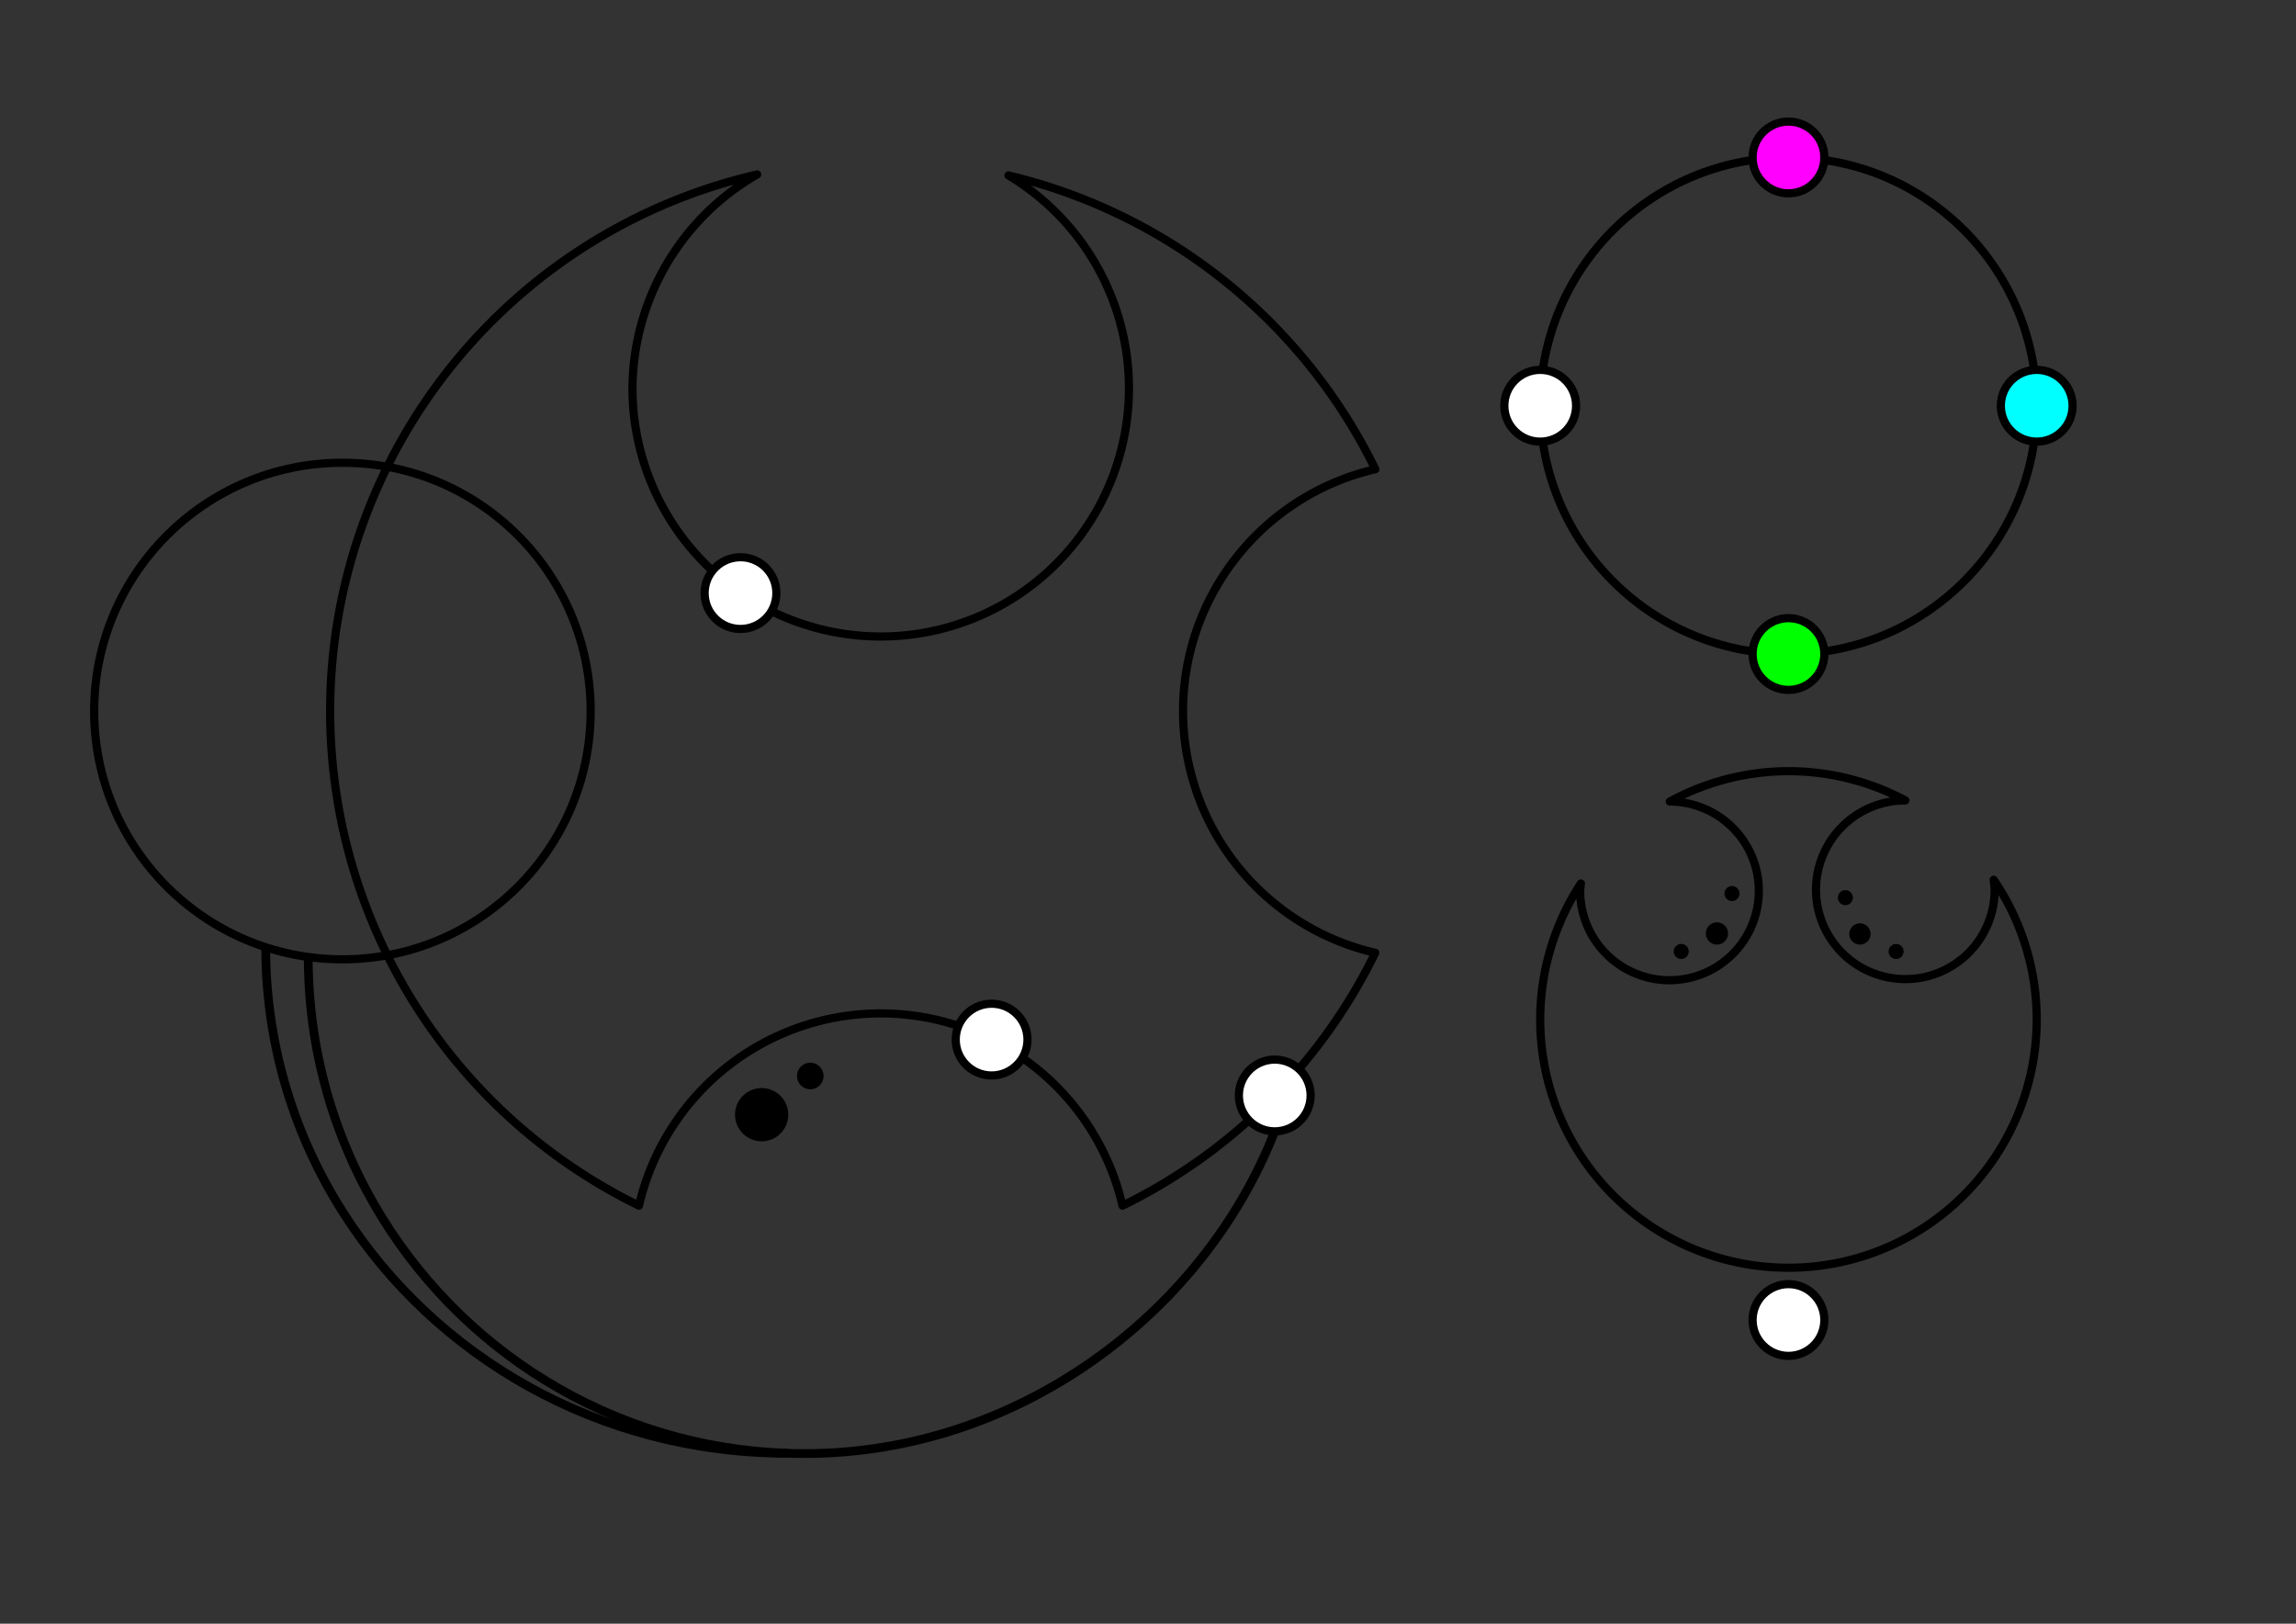 <?xml version="1.0" encoding="UTF-8" standalone="no"?>
<!-- Created with Inkscape (http://www.inkscape.org/) -->

<svg
   width="297mm"
   height="210mm"
   viewBox="0 0 297 210"
   version="1.1"
   id="svg5"
   inkscape:version="1.1 (c68e22c387, 2021-05-23)"
   sodipodi:docname="drawing.svg"
   xmlns:inkscape="http://www.inkscape.org/namespaces/inkscape"
   xmlns:sodipodi="http://sodipodi.sourceforge.net/DTD/sodipodi-0.dtd"
   xmlns="http://www.w3.org/2000/svg"
   xmlns:svg="http://www.w3.org/2000/svg">
  <rect x="0" y="0" width="297" height="210" fill="#333333" stroke="none"/>
  <sodipodi:namedview
     id="namedview7"
     pagecolor="#ffffff"
     bordercolor="#666666"
     borderopacity="1.0"
     inkscape:pageshadow="2"
     inkscape:pageopacity="0.0"
     inkscape:pagecheckerboard="0"
     inkscape:document-units="mm"
     showgrid="false"
     objecttolerance="10"
     inkscape:snap-perpendicular="false"
     inkscape:snap-tangential="false"
     guidetolerance="10"
     inkscape:object-paths="true"
     inkscape:snap-intersection-paths="true"
     inkscape:snap-smooth-nodes="true"
     inkscape:snap-midpoints="true"
     inkscape:snap-center="true"
     inkscape:snap-others="true"
     inkscape:snap-object-midpoints="true"
     inkscape:snap-text-baseline="true"
     inkscape:snap-page="true"
     gridtolerance="10"
     inkscape:zoom="1.0410112"
     inkscape:cx="466.37346"
     inkscape:cy="521.12792"
     inkscape:window-width="1920"
     inkscape:window-height="1017"
     inkscape:window-x="-8"
     inkscape:window-y="-8"
     inkscape:window-maximized="1"
     inkscape:current-layer="layer1"
     units="mm" />
  <defs
     id="defs2">
    <inkscape:path-effect
       effect="skeletal"
       id="path-effect10676"
       is_visible="true"
       lpeversion="1"
       pattern="m -8.3,144.562 c 0,-1.003 2.555,-1.816 5.702,-1.816 3.148,0 5.702,0.814 5.702,1.816 0,1.003 -2.555,1.816 -5.702,1.816 -3.148,0 -5.702,-0.814 -5.702,-1.816 z"
       copytype="single_stretched"
       prop_scale="1"
       scale_y_rel="false"
       spacing="0"
       normal_offset="0"
       tang_offset="0"
       prop_units="false"
       vertical_pattern="false"
       hide_knot="false"
       fuse_tolerance="0" />
  </defs>
  <g
     inkscape:label="Layer 1"
     inkscape:groupmode="layer"
     id="layer1">
    <path
       id="path1026"
       style="fill:#ff0000;fill-opacity:0;stroke:#000000;stroke-width:1.058;stroke-linecap:round;stroke-linejoin:round;stroke-miterlimit:4;stroke-dasharray:none;stroke-opacity:1"
       d="m 97.944,22.562 a 71.22,71.22 0 0 0 -55.238,69.399 71.22,71.22 0 0 0 39.948,63.971 32.113,32.113 0 0 1 31.271,-24.864 32.113,32.113 0 0 1 31.275,24.863 71.22,71.22 0 0 0 32.697,-32.699 32.113,32.113 0 0 1 -24.864,-31.271 32.113,32.113 0 0 1 24.872,-31.275 71.22,71.22 0 0 0 -47.451,-37.999 32.113,32.113 0 0 1 15.584,27.521 A 32.113,32.113 0 0 1 113.926,82.32 32.113,32.113 0 0 1 81.813,50.208 32.113,32.113 0 0 1 97.944,22.562 Z" />
    <circle
       style="fill:#ff0000;fill-opacity:0;fill-rule:evenodd;stroke:#000000;stroke-width:1.058;stroke-miterlimit:4;stroke-dasharray:none;stroke-opacity:1"
       id="path33-0-0-2-1-3"
       cx="44.293"
       cy="91.961"
       r="32.113" />
    <circle
       style="fill:#ff0000;fill-opacity:0;fill-rule:evenodd;stroke:#000000;stroke-width:1.058;stroke-miterlimit:4;stroke-dasharray:none;stroke-opacity:1"
       id="path33-0-0-2-1-3-8"
       cx="231.348"
       cy="52.477"
       r="32.113" />
    <path
       id="path33-0-0-2-1-3-8-6"
       style="fill:#ff0000;fill-opacity:0;fill-rule:evenodd;stroke:#000000;stroke-width:1.058;stroke-linecap:round;stroke-linejoin:round;stroke-miterlimit:4;stroke-dasharray:none;stroke-opacity:1"
       d="m 231.348,99.739 a 32.113,32.113 0 0 0 -15.349,3.928 11.556,11.556 0 0 1 11.516,11.554 11.556,11.556 0 0 1 -11.556,11.555 11.556,11.556 0 0 1 -11.555,-11.555 11.556,11.556 0 0 1 0.094,-0.955 32.113,32.113 0 0 0 -5.263,17.585 32.113,32.113 0 0 0 32.113,32.112 32.113,32.113 0 0 0 32.112,-32.112 32.113,32.113 0 0 0 -5.566,-18.067 11.556,11.556 0 0 1 0.127,1.291 11.556,11.556 0 0 1 -11.555,11.556 11.556,11.556 0 0 1 -11.556,-11.556 11.556,11.556 0 0 1 11.555,-11.555 32.113,32.113 0 0 0 -15.117,-3.781 z" />
    <circle
       style="fill:#ff0000;fill-opacity:0;fill-rule:evenodd;stroke:#000000;stroke-width:1.058;stroke-miterlimit:4;stroke-dasharray:none;stroke-opacity:0"
       id="path33-0-0-2-1-3-8-5"
       cx="113.926"
       cy="163.181"
       r="32.113" />
    <path
       id="path33-0-0-2-1-3-5"
       style="fill:#ff0000;fill-opacity:0;fill-rule:evenodd;stroke:#000000;stroke-width:1.129;stroke-miterlimit:4;stroke-dasharray:none"
       d="m 39.878,124.36 c -0.002,-0.197 -0.003,-0.394 -0.003,-0.592 m 125.02,22.554 c -9.358,23.892 -33.586,41.671 -60.795,41.671 m 0,0 c -23.106,0 -43.361,-12.201 -54.676,-30.512 -5.958,-9.643 -9.437,-20.98 -9.547,-33.121"
       sodipodi:nodetypes="cccccsc" />
    <path
       id="path33-0-0-2-1-3-5-1"
       style="fill:#ff0000;fill-opacity:0;fill-rule:evenodd;stroke:#000000;stroke-width:1.129;stroke-miterlimit:4;stroke-dasharray:none"
       d="m 34.375,123.106 c -0.002,-0.201 -0.003,-0.402 -0.003,-0.603 M 101.887,187.956 c -24.289,0 -45.583,-12.435 -57.477,-31.096 -6.264,-9.827 -9.92,-21.381 -10.036,-33.755"
       sodipodi:nodetypes="cccsc" />
    <circle
       style="fill:#ffffff;fill-opacity:1;stroke:#000000;stroke-width:1.058;stroke-miterlimit:4;stroke-dasharray:none;stroke-opacity:1"
       id="path2643"
       cx="95.787"
       cy="76.707"
       r="4.641" />
    <circle
       style="fill:#000000;fill-opacity:1;stroke:#000000;stroke-width:2.25;stroke-miterlimit:4;stroke-dasharray:none;stroke-opacity:1"
       id="path2643-48"
       cx="98.524"
       cy="144.168"
       r="2.32" />
    <circle
       style="fill:#000000;fill-opacity:1;stroke:#000000;stroke-width:1.125;stroke-miterlimit:4;stroke-dasharray:none;stroke-opacity:1"
       id="path2643-48-8"
       cx="104.814"
       cy="139.161"
       r="1.16" />
    <circle
       style="fill:#000000;fill-opacity:1;stroke:#000000;stroke-width:0.941;stroke-miterlimit:4;stroke-dasharray:none;stroke-opacity:1"
       id="path2643-48-3"
       cx="222.094"
       cy="120.729"
       r="0.97" />
    <circle
       style="fill:#000000;fill-opacity:1;stroke:#000000;stroke-width:0.636;stroke-miterlimit:4;stroke-dasharray:none;stroke-opacity:1"
       id="path2643-48-8-0"
       cx="224.042"
       cy="115.567"
       r="0.656" />
    <circle
       style="fill:#000000;fill-opacity:1;stroke:#000000;stroke-width:0.636;stroke-miterlimit:4;stroke-dasharray:none;stroke-opacity:1"
       id="path2643-48-8-0-8"
       cx="217.477"
       cy="123.056"
       r="0.656" />
    <circle
       style="fill:#000000;fill-opacity:1;stroke:#000000;stroke-width:0.899;stroke-miterlimit:4;stroke-dasharray:none;stroke-opacity:1"
       id="path2643-48-3-5"
       cx="-240.593"
       cy="120.793"
       r="0.928"
       transform="scale(-1,1)" />
    <circle
       style="fill:#000000;fill-opacity:1;stroke:#000000;stroke-width:0.636;stroke-miterlimit:4;stroke-dasharray:none;stroke-opacity:1"
       id="path2643-48-8-0-9"
       cx="-238.708"
       cy="116.096"
       r="0.656"
       transform="scale(-1,1)" />
    <circle
       style="fill:#000000;fill-opacity:1;stroke:#000000;stroke-width:0.636;stroke-miterlimit:4;stroke-dasharray:none;stroke-opacity:1"
       id="path2643-48-8-0-8-6"
       cx="-245.273"
       cy="123.056"
       r="0.656"
       transform="scale(-1,1)" />
    <circle
       style="fill:#ffffff;fill-opacity:1;stroke:#000000;stroke-width:1.058;stroke-miterlimit:4;stroke-dasharray:none;stroke-opacity:1"
       id="path2643-4"
       cx="128.269"
       cy="134.454"
       r="4.641" />
    <circle
       style="fill:#ffffff;fill-opacity:1;stroke:#000000;stroke-width:1.058;stroke-miterlimit:4;stroke-dasharray:none;stroke-opacity:1"
       id="path2643-4-8"
       cx="231.348"
       cy="170.722"
       r="4.641" />
    <circle
       style="fill:#ffffff;fill-opacity:1;stroke:#000000;stroke-width:1.058;stroke-miterlimit:4;stroke-dasharray:none;stroke-opacity:1"
       id="path2643-4-4"
       cx="164.896"
       cy="141.682"
       r="4.641" />
    <circle
       style="fill:#00ff00;fill-opacity:1;stroke:#000000;stroke-width:1.058;stroke-miterlimit:4;stroke-dasharray:none;stroke-opacity:1"
       id="path2643-4-4-2"
       cx="231.348"
       cy="84.59"
       r="4.641" />
    <circle
       style="fill:#00ffff;fill-opacity:1;stroke:#000000;stroke-width:1.058;stroke-miterlimit:4;stroke-dasharray:none;stroke-opacity:1"
       id="path2643-4-4-2-7"
       cx="263.46"
       cy="52.477"
       r="4.641" />
    <circle
       style="fill:#ff00ff;fill-opacity:1;stroke:#000000;stroke-width:1.058;stroke-miterlimit:4;stroke-dasharray:none;stroke-opacity:1"
       id="path2643-4-4-2-7-8"
       cx="231.348"
       cy="20.365"
       r="4.641" />
    <circle
       style="fill:#ffffff;fill-opacity:1;stroke:#000000;stroke-width:1.058;stroke-miterlimit:4;stroke-dasharray:none;stroke-opacity:1"
       id="path2643-4-4-2-7-8-1"
       cx="199.235"
       cy="52.477"
       r="4.641" />
  </g>
</svg>
